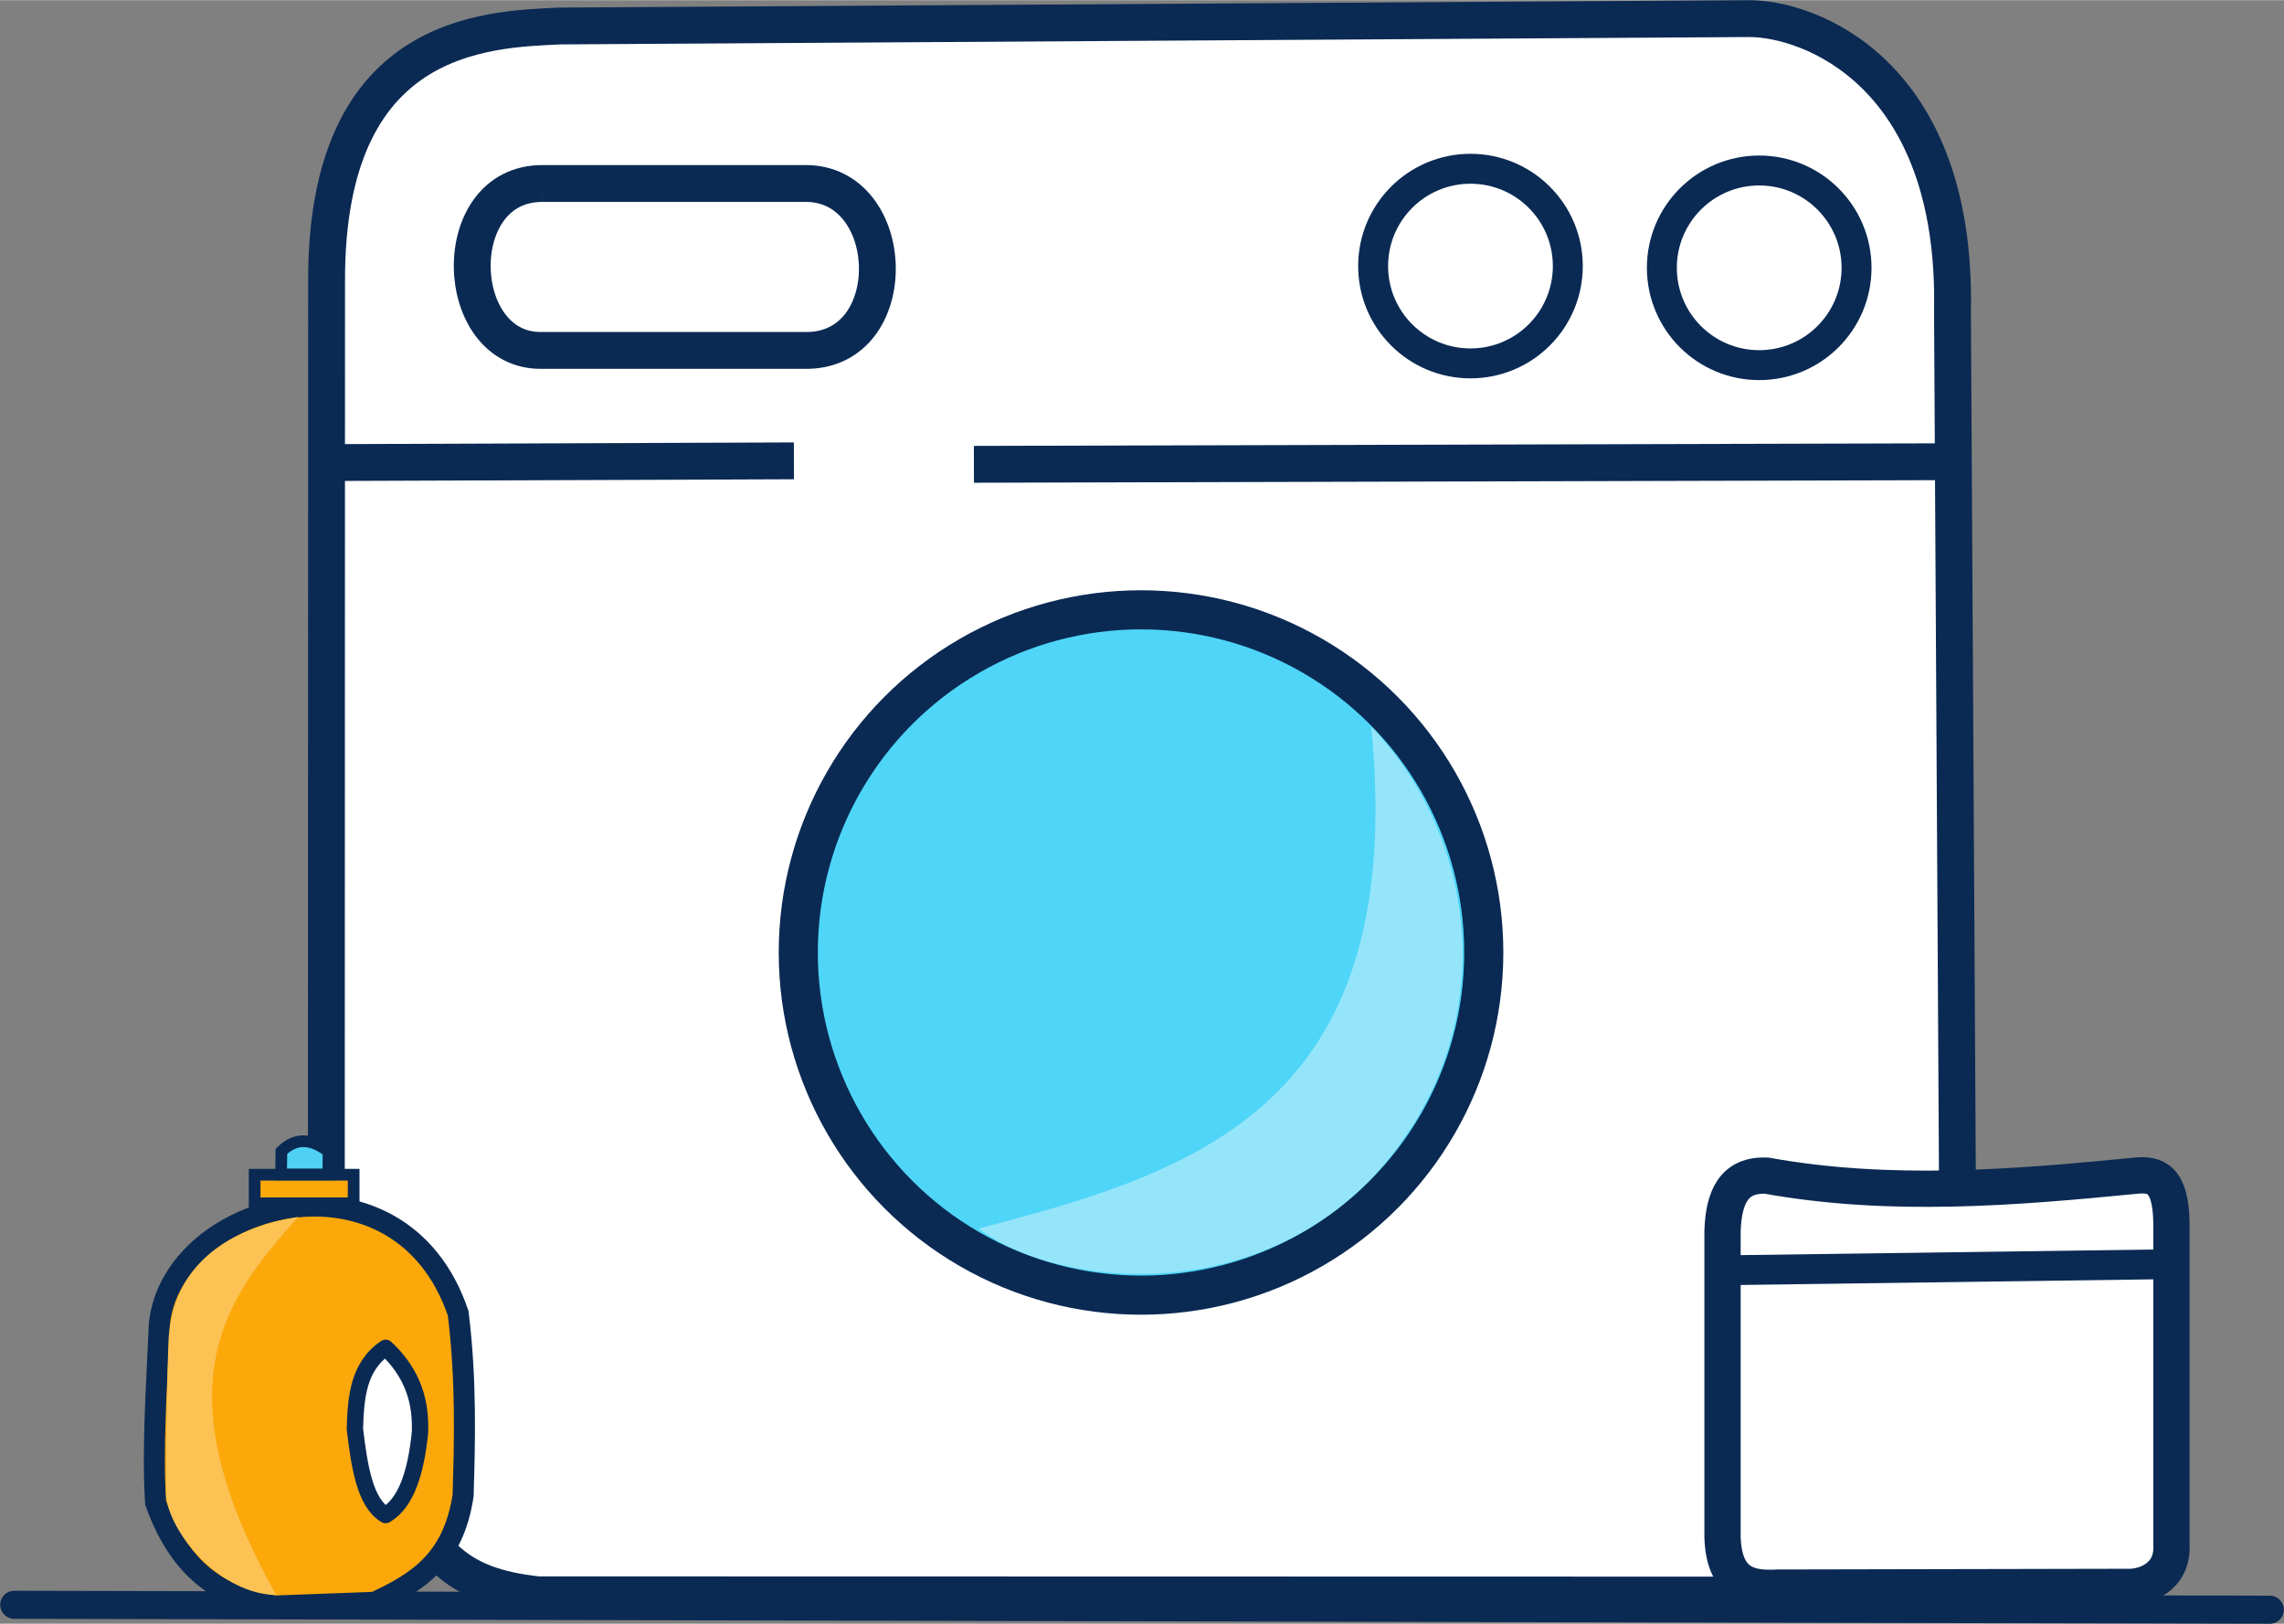 <?xml version="1.0" encoding="UTF-8" standalone="no"?>
<!-- Created with Inkscape (http://www.inkscape.org/) -->

<svg
   xmlns:dc="http://purl.org/dc/elements/1.1/"
   xmlns:cc="http://creativecommons.org/ns#"
   xmlns:rdf="http://www.w3.org/1999/02/22-rdf-syntax-ns#"
   xmlns:svg="http://www.w3.org/2000/svg"
   xmlns="http://www.w3.org/2000/svg"
   xmlns:sodipodi="http://sodipodi.sourceforge.net/DTD/sodipodi-0.dtd"
   xmlns:inkscape="http://www.inkscape.org/namespaces/inkscape"
   id="svg2"
   height="3.085in"
   viewBox="0 0 390.459 277.613"
   width="4.338in"
   version="1.1"
   inkscape:version="0.91 r13725"
   sodipodi:docname="logo.svg">
  <rect x="0" y="0" width="390.459" height="277.613" fill="#808080" stroke="none"/>
  <sodipodi:namedview
     pagecolor="#ffffff"
     bordercolor="#666666"
     borderopacity="1"
     objecttolerance="10"
     gridtolerance="10"
     guidetolerance="10"
     inkscape:pageopacity="0"
     inkscape:pageshadow="2"
     inkscape:window-width="1439"
     inkscape:window-height="847"
     id="namedview28"
     showgrid="false"
     inkscape:zoom="1.6815715"
     inkscape:cx="201.95671"
     inkscape:cy="98.05915"
     inkscape:window-x="2"
     inkscape:window-y="23"
     inkscape:window-maximized="0"
     inkscape:current-layer="svg2"
     units="in"
     fit-margin-top="0"
     fit-margin-left="0"
     fit-margin-right="0"
     fit-margin-bottom="0" />
  <defs
     id="defs30">
    <clipPath
       id="clipPath4340"
       clipPathUnits="userSpaceOnUse">
      <rect
         id="rect4342"
         ry="0.563"
         height="284.8"
         width="392.5"
         y="148.85"
         x="225.39"
         style="fill:none" />
    </clipPath>
  </defs>
  <g
     transform="matrix(1,0,0,1,-11.717,2.018)"
     id="g4393">
    <g
       id="g5">
      <path
         style="fill:#ffffff;fill-opacity:1;stroke:#0a2a53;stroke-width:6.3"
         d="M 103.68,270.65 C 88.719,269.05 87.507,263.08 81.154,258.08 L 67.503,211.39 67.549,46.13 C 67.4,3.653 94.622,2.975 107.5,2.394 L 310.6,1.133 c 10.299,-0.095 35.726,9.14 34.902,50.041 l 0.841,148.02 0,71.508 z"
         id="path4168-5"
         inkscape:connector-curvature="0" />
      <path
         d="M 399.75,273.2 14.15,272.36"
         id="path4166-2"
         inkscape:connector-curvature="0"
         style="fill:none;stroke:#0a2a53;stroke-width:4.8;stroke-linecap:round" />
    </g>
    <g
       id="g12"
       style="fill-rule:evenodd;stroke:#0a2a53">
      <path
         d="m 58.719,272.57 c -8.377,-1.377 -15.913,-5.157 -20.395,-17.661 -0.596,-8.953 0.17,-19.949 0.631,-30.487 2.102,-21.207 41.114,-31.454 51.092,-1.892 1.433,11.708 1.098,22.276 0.841,31.118 -1.658,11.122 -7.933,14.937 -15.138,18.292 z"
         id="path4158-1"
         inkscape:connector-curvature="0"
         style="fill:#fca80b;stroke-width:3.6" />
      <path
         sodipodi:nodetypes="cccccc"
         inkscape:connector-curvature="0"
         style="fill:#ffffff;stroke-width:2.8;stroke-linejoin:round;stroke-miterlimit:4;stroke-dasharray:none"
         d="m 77.642,228.42 c -4.724,3.194 -5.095,8.569 -5.256,13.877 0.774,6.471 1.73,12.651 5.256,14.718 3.48,-2.035 5.207,-7.224 5.887,-14.297 0.021,-2.903 0.035,-8.831 -5.887,-14.297 z"
         id="path4160-4" />
      <path
         d="m 55.249,198.82 0,4.888 16.925,0 0,-4.888 z"
         id="path4162-8"
         inkscape:connector-curvature="0"
         style="fill:#fca80b;stroke-width:2" />
      <path
         d="m 59.77,198.77 8.095,0 0,-3.942 c -3.031,-2.313 -5.712,-2.313 -8.042,0 z"
         id="path4164-8"
         inkscape:connector-curvature="0"
         style="fill:#4fd1f3;stroke-width:2" />
    </g>
    <g
       id="g18"
       style="fill:none;stroke:#0a2a53;stroke-width:6.3">
      <path
         d="m 67.45,77.048 79.99,-0.297"
         id="path4170-6"
         inkscape:connector-curvature="0" />
      <path
         d="M 178.21,77.345 345.62,76.899"
         id="path4172-8"
         inkscape:connector-curvature="0" />
      <path
         style="fill:#ffffff;fill-opacity:1"
         d="m 104.47,29.324 44.75,0 c 16.202,-0.286 17.09,28.908 0,28.545 l -44.899,0 c -15.4,0.233 -16.311,-28.602 0.15,-28.545 z"
         id="path4174-0"
         inkscape:connector-curvature="0" />
    </g>
    <g
       id="g23"
       style="fill:#ffffff">
      <g
         id="g25">
        <circle
           r="16.641"
           cy="43.448"
           cx="263.1"
           id="path4176-1"
           style="stroke:#0a2a53;stroke-width:5.117;stroke-linecap:round;stroke-linejoin:round" />
        <circle
           r="16.641"
           cy="43.745"
           cx="312.46"
           id="ellipse4178-9"
           style="stroke:#0a2a53;stroke-width:5.117;stroke-linecap:round;stroke-linejoin:round" />
        <circle
           cx="206.74"
           cy="160.93"
           id="path4180-4"
           r="59.821" />
      </g>
      <path
         d="m 315.65,269.42 c -4.961,0.289 -9.203,-0.68 -9.461,-8.62 l 0,-52.353 c 0.199,-5.644 1.849,-9.733 7.569,-9.461 21.025,3.773 42.051,2.064 63.076,0 3.193,-0.314 6.031,0.307 6.097,8.2 l 0,54.876 c 0.322,5.726 -4.78,7.396 -7.625,7.236 z"
         id="path4182-2"
         inkscape:connector-curvature="0"
         style="fill-rule:evenodd;stroke:#0a2a53;stroke-width:6.2" />
    </g>
    <path
       d="m 306.22,215.16 76.566,-1.041"
       id="path4184-5"
       inkscape:connector-curvature="0"
       style="fill:none;stroke:#0a2a53;stroke-width:5.1" />
    <g
       id="g32">
      <circle
         cx="206.78"
         cy="160.82"
         id="circle4453-4"
         r="58.595"
         style="fill:#4fd5f8;stroke:#0a2a53;stroke-width:6.685;stroke-linejoin:round" />
      <path
         d="m 179.01,208.02 c 37.396,-9.718 73.472,-21.096 67.121,-85.789 16.264,16.889 21.616,44.732 7.341,67.75 -19.946,32.374 -59.961,29.125 -74.462,18.039 z"
         id="path4455-0"
         inkscape:connector-curvature="0"
         style="fill:#95e5fa;fill-rule:evenodd;stroke-width:0" />
      <path
         d="m 58.929,270.68 c -9.168,-0.079 -17.807,-9.964 -18.765,-16.505 -0.234,-1.6 0.217,-28.194 0.473,-28.279 1.215,-11.896 10.134,-17.895 22.077,-19.869 -12.469,13.946 -23.917,28.585 -3.785,64.653 z"
         id="path4500-4"
         inkscape:connector-curvature="0"
         style="fill:#fcc254;fill-rule:evenodd;stroke-width:0" />
    </g>
  </g>
</svg>
